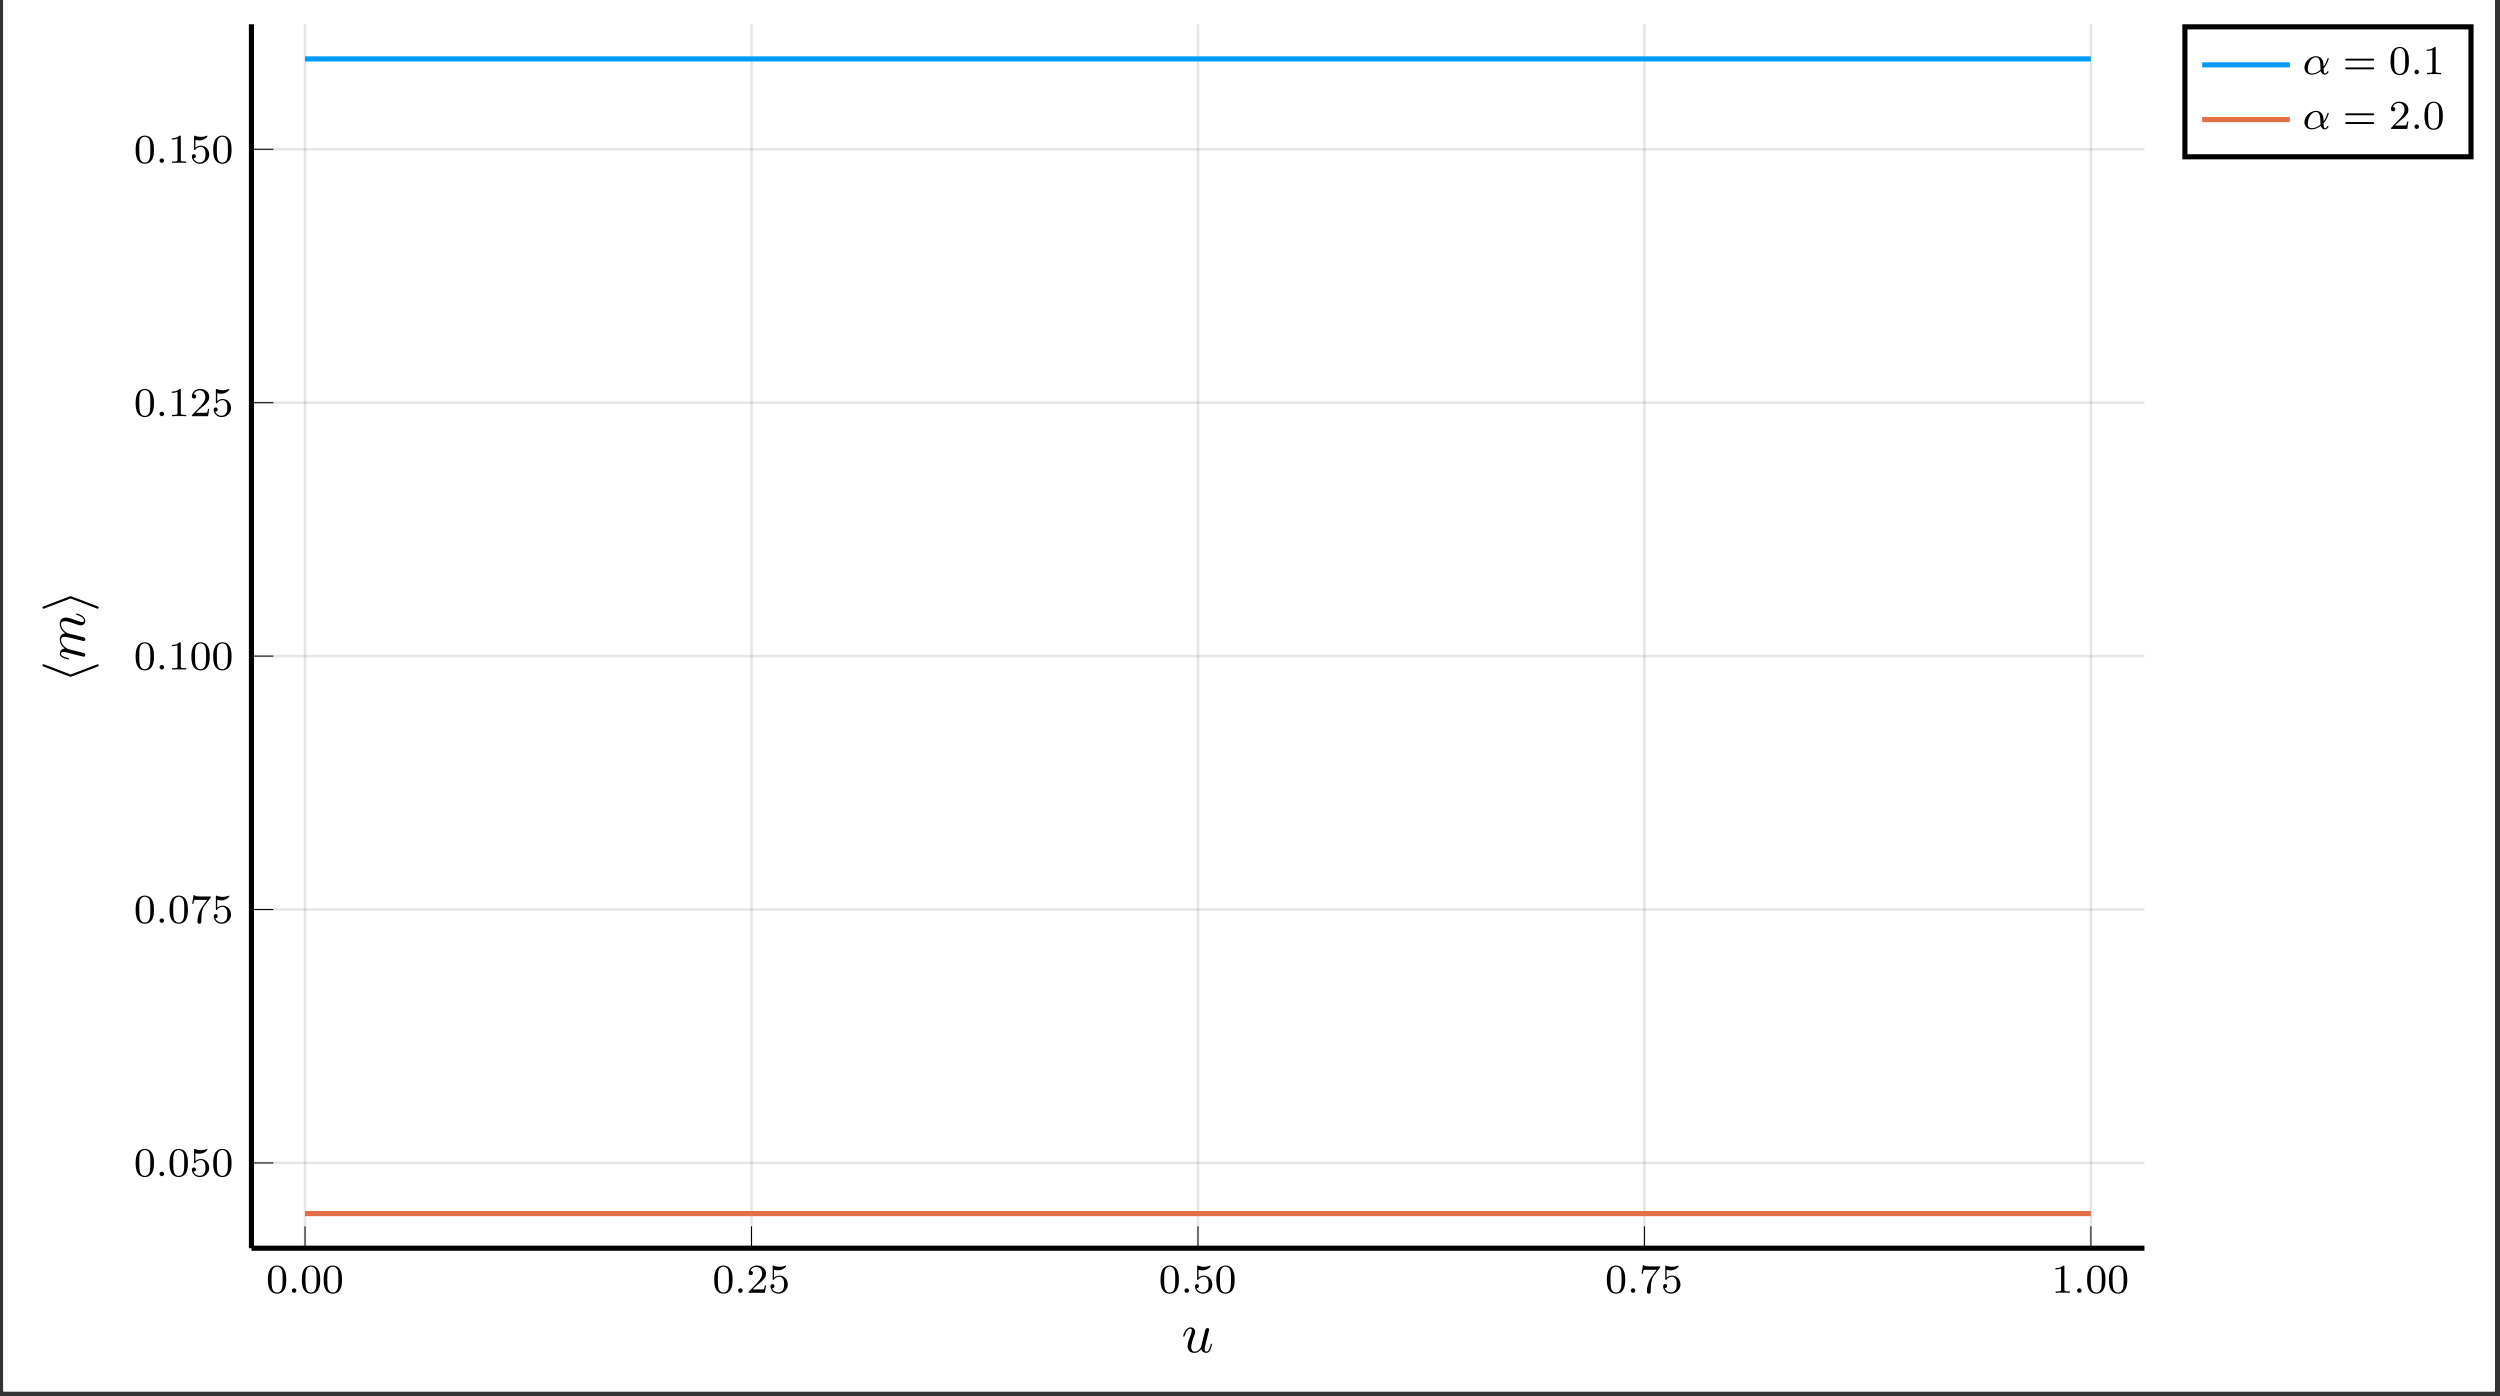<?xml version="1.0" encoding="UTF-8"?>
<svg xmlns="http://www.w3.org/2000/svg" xmlns:xlink="http://www.w3.org/1999/xlink" width="483.653pt" height="270.097pt" viewBox="0 0 483.653 270.097" version="1.2">
<rect x="0" y="0" width="483.653" height="270.097" fill="#333333" stroke="none"/>
<defs>
<g>
<symbol overflow="visible" id="glyph-1683830615897435-0-0">
<path style="stroke:none;" d=""/>
</symbol>
<symbol overflow="visible" id="glyph-1683830615897435-0-1">
<path style="stroke:none;" d="M 3.875 -2.531 C 3.875 -3.375 3.797 -3.891 3.531 -4.406 C 3.188 -5.109 2.547 -5.281 2.109 -5.281 C 1.109 -5.281 0.734 -4.531 0.625 -4.312 C 0.344 -3.734 0.328 -2.938 0.328 -2.531 C 0.328 -2.016 0.344 -1.203 0.734 -0.578 C 1.094 0.016 1.688 0.172 2.109 0.172 C 2.484 0.172 3.172 0.047 3.562 -0.734 C 3.859 -1.312 3.875 -2.016 3.875 -2.531 Z M 2.109 -0.062 C 1.828 -0.062 1.281 -0.188 1.125 -1.016 C 1.031 -1.469 1.031 -2.219 1.031 -2.625 C 1.031 -3.172 1.031 -3.734 1.125 -4.172 C 1.281 -4.984 1.906 -5.062 2.109 -5.062 C 2.375 -5.062 2.922 -4.922 3.078 -4.203 C 3.172 -3.766 3.172 -3.172 3.172 -2.625 C 3.172 -2.156 3.172 -1.438 3.078 -1 C 2.906 -0.172 2.359 -0.062 2.109 -0.062 Z M 2.109 -0.062 "/>
</symbol>
<symbol overflow="visible" id="glyph-1683830615897435-0-2">
<path style="stroke:none;" d="M 2.234 -1.625 C 2.359 -1.734 2.703 -2 2.828 -2.109 C 3.312 -2.562 3.781 -3 3.781 -3.719 C 3.781 -4.672 3 -5.281 2 -5.281 C 1.047 -5.281 0.422 -4.562 0.422 -3.844 C 0.422 -3.453 0.734 -3.406 0.844 -3.406 C 1.016 -3.406 1.25 -3.531 1.25 -3.828 C 1.25 -4.234 0.859 -4.234 0.766 -4.234 C 0.984 -4.812 1.531 -5.016 1.906 -5.016 C 2.656 -5.016 3.031 -4.391 3.031 -3.719 C 3.031 -2.891 2.453 -2.297 1.516 -1.328 L 0.516 -0.297 C 0.422 -0.219 0.422 -0.203 0.422 0 L 3.562 0 L 3.781 -1.422 L 3.547 -1.422 C 3.516 -1.266 3.453 -0.859 3.359 -0.719 C 3.312 -0.656 2.703 -0.656 2.578 -0.656 L 1.172 -0.656 Z M 2.234 -1.625 "/>
</symbol>
<symbol overflow="visible" id="glyph-1683830615897435-0-3">
<path style="stroke:none;" d="M 1.109 -4.453 C 1.219 -4.422 1.531 -4.344 1.859 -4.344 C 2.859 -4.344 3.453 -5.047 3.453 -5.172 C 3.453 -5.25 3.406 -5.281 3.359 -5.281 C 3.344 -5.281 3.328 -5.281 3.266 -5.234 C 2.953 -5.125 2.594 -5.031 2.156 -5.031 C 1.688 -5.031 1.297 -5.141 1.062 -5.234 C 0.969 -5.281 0.953 -5.281 0.953 -5.281 C 0.844 -5.281 0.844 -5.188 0.844 -5.047 L 0.844 -2.719 C 0.844 -2.578 0.844 -2.484 0.969 -2.484 C 1.047 -2.484 1.062 -2.516 1.109 -2.578 C 1.203 -2.703 1.5 -3.109 2.172 -3.109 C 2.625 -3.109 2.828 -2.734 2.906 -2.594 C 3.047 -2.297 3.062 -1.938 3.062 -1.625 C 3.062 -1.328 3.047 -0.906 2.828 -0.562 C 2.672 -0.312 2.359 -0.078 1.938 -0.078 C 1.422 -0.078 0.906 -0.391 0.734 -0.906 C 0.75 -0.906 0.797 -0.906 0.812 -0.906 C 1.031 -0.906 1.203 -1.047 1.203 -1.297 C 1.203 -1.594 0.969 -1.688 0.812 -1.688 C 0.672 -1.688 0.422 -1.609 0.422 -1.266 C 0.422 -0.562 1.047 0.172 1.953 0.172 C 2.938 0.172 3.781 -0.609 3.781 -1.594 C 3.781 -2.516 3.125 -3.328 2.188 -3.328 C 1.781 -3.328 1.406 -3.203 1.109 -2.922 Z M 1.109 -4.453 "/>
</symbol>
<symbol overflow="visible" id="glyph-1683830615897435-0-4">
<path style="stroke:none;" d="M 4.016 -4.828 C 4.094 -4.922 4.094 -4.938 4.094 -5.109 L 2.078 -5.109 C 1.875 -5.109 1.625 -5.125 1.422 -5.141 C 1.016 -5.172 1.016 -5.234 0.984 -5.359 L 0.734 -5.359 L 0.469 -3.688 L 0.719 -3.688 C 0.734 -3.812 0.812 -4.359 0.922 -4.422 C 1.016 -4.453 1.609 -4.453 1.734 -4.453 L 3.406 -4.453 L 2.594 -3.359 C 1.688 -2.156 1.5 -0.906 1.5 -0.281 C 1.5 -0.203 1.5 0.172 1.875 0.172 C 2.25 0.172 2.25 -0.188 2.25 -0.281 L 2.25 -0.672 C 2.25 -1.812 2.438 -2.75 2.828 -3.266 Z M 4.016 -4.828 "/>
</symbol>
<symbol overflow="visible" id="glyph-1683830615897435-0-5">
<path style="stroke:none;" d="M 2.5 -5.062 C 2.5 -5.266 2.469 -5.281 2.266 -5.281 C 1.938 -4.953 1.516 -4.766 0.766 -4.766 L 0.766 -4.516 C 0.969 -4.516 1.406 -4.516 1.859 -4.719 L 1.859 -0.656 C 1.859 -0.359 1.844 -0.266 1.094 -0.266 L 0.812 -0.266 L 0.812 0 C 1.141 -0.031 1.812 -0.031 2.172 -0.031 C 2.531 -0.031 3.219 -0.031 3.547 0 L 3.547 -0.266 L 3.266 -0.266 C 2.516 -0.266 2.5 -0.359 2.5 -0.656 Z M 2.5 -5.062 "/>
</symbol>
<symbol overflow="visible" id="glyph-1683830615897435-0-6">
<path style="stroke:none;" d="M 5.797 -2.641 C 5.922 -2.641 6.078 -2.641 6.078 -2.828 C 6.078 -3.016 5.891 -3.016 5.766 -3.016 L 0.781 -3.016 C 0.656 -3.016 0.469 -3.016 0.469 -2.828 C 0.469 -2.641 0.625 -2.641 0.75 -2.641 Z M 5.766 -0.953 C 5.891 -0.953 6.078 -0.953 6.078 -1.141 C 6.078 -1.328 5.922 -1.328 5.797 -1.328 L 0.75 -1.328 C 0.625 -1.328 0.469 -1.328 0.469 -1.141 C 0.469 -0.953 0.656 -0.953 0.781 -0.953 Z M 5.766 -0.953 "/>
</symbol>
<symbol overflow="visible" id="glyph-1683830615897435-1-0">
<path style="stroke:none;" d=""/>
</symbol>
<symbol overflow="visible" id="glyph-1683830615897435-1-1">
<path style="stroke:none;" d="M 1.609 -0.438 C 1.609 -0.703 1.391 -0.875 1.172 -0.875 C 0.922 -0.875 0.734 -0.672 0.734 -0.438 C 0.734 -0.172 0.953 0 1.172 0 C 1.422 0 1.609 -0.203 1.609 -0.438 Z M 1.609 -0.438 "/>
</symbol>
<symbol overflow="visible" id="glyph-1683830615897435-1-2">
<path style="stroke:none;" d="M 4.047 -1.109 C 4.781 -1.922 5.047 -2.953 5.047 -3.016 C 5.047 -3.094 5 -3.125 4.922 -3.125 C 4.828 -3.125 4.812 -3.094 4.766 -2.922 C 4.547 -2.109 4.078 -1.5 4.047 -1.5 C 4.031 -1.5 4.031 -1.688 4.031 -1.812 C 4.016 -3.219 3.109 -3.5 2.578 -3.5 C 1.453 -3.5 0.344 -2.406 0.344 -1.297 C 0.344 -0.516 0.891 0.078 1.734 0.078 C 2.297 0.078 2.875 -0.125 3.516 -0.594 C 3.688 0.047 4.141 0.078 4.281 0.078 C 4.734 0.078 5 -0.328 5 -0.469 C 5 -0.578 4.906 -0.578 4.875 -0.578 C 4.797 -0.578 4.781 -0.547 4.75 -0.484 C 4.625 -0.156 4.359 -0.141 4.312 -0.141 C 4.203 -0.141 4.078 -0.141 4.047 -1.109 Z M 3.453 -0.844 C 2.891 -0.344 2.219 -0.141 1.766 -0.141 C 1.344 -0.141 0.984 -0.375 0.984 -1.016 C 0.984 -1.297 1.125 -2.109 1.5 -2.641 C 1.812 -3.094 2.234 -3.281 2.562 -3.281 C 3 -3.281 3.25 -2.969 3.344 -2.484 C 3.469 -1.938 3.406 -1.312 3.453 -0.844 Z M 3.453 -0.844 "/>
</symbol>
<symbol overflow="visible" id="glyph-1683830615897435-2-0">
<path style="stroke:none;" d=""/>
</symbol>
<symbol overflow="visible" id="glyph-1683830615897435-2-1">
<path style="stroke:none;" d="M 3.812 -0.609 C 3.922 -0.156 4.312 0.125 4.781 0.125 C 5.156 0.125 5.406 -0.125 5.578 -0.484 C 5.766 -0.875 5.906 -1.531 5.906 -1.562 C 5.906 -1.656 5.812 -1.656 5.781 -1.656 C 5.672 -1.656 5.656 -1.625 5.625 -1.469 C 5.469 -0.859 5.266 -0.125 4.812 -0.125 C 4.578 -0.125 4.469 -0.266 4.469 -0.625 C 4.469 -0.859 4.594 -1.375 4.688 -1.75 L 4.984 -2.922 C 5.031 -3.094 5.141 -3.5 5.172 -3.672 C 5.234 -3.922 5.344 -4.328 5.344 -4.391 C 5.344 -4.594 5.188 -4.688 5.031 -4.688 C 4.969 -4.688 4.688 -4.672 4.594 -4.312 C 4.391 -3.516 3.922 -1.609 3.781 -1.031 C 3.781 -0.984 3.344 -0.125 2.547 -0.125 C 1.984 -0.125 1.875 -0.609 1.875 -1.016 C 1.875 -1.625 2.172 -2.484 2.453 -3.234 C 2.594 -3.562 2.641 -3.703 2.641 -3.922 C 2.641 -4.406 2.297 -4.812 1.75 -4.812 C 0.719 -4.812 0.312 -3.234 0.312 -3.125 C 0.312 -3.016 0.422 -3.016 0.453 -3.016 C 0.547 -3.016 0.562 -3.047 0.625 -3.219 C 0.891 -4.172 1.312 -4.562 1.719 -4.562 C 1.812 -4.562 1.984 -4.562 1.984 -4.203 C 1.984 -3.953 1.875 -3.625 1.812 -3.469 C 1.406 -2.391 1.172 -1.719 1.172 -1.188 C 1.172 -0.156 1.922 0.125 2.516 0.125 C 3.234 0.125 3.625 -0.375 3.812 -0.609 Z M 3.812 -0.609 "/>
</symbol>
<symbol overflow="visible" id="glyph-1683830615897435-3-0">
<path style="stroke:none;" d=""/>
</symbol>
<symbol overflow="visible" id="glyph-1683830615897435-3-1">
<path style="stroke:none;" d="M -7.75 -3.562 C -7.859 -3.625 -7.891 -3.625 -7.938 -3.625 C -8.062 -3.625 -8.156 -3.531 -8.156 -3.406 C -8.156 -3.312 -8.109 -3.234 -7.906 -3.156 L -2.922 -1.25 C -2.844 -1.234 -2.781 -1.203 -2.719 -1.203 C -2.688 -1.203 -2.672 -1.203 -2.531 -1.25 L 2.453 -3.156 C 2.578 -3.203 2.719 -3.25 2.719 -3.406 C 2.719 -3.531 2.625 -3.625 2.5 -3.625 C 2.469 -3.625 2.453 -3.625 2.328 -3.562 L -2.719 -1.641 Z M -7.75 -3.562 "/>
</symbol>
<symbol overflow="visible" id="glyph-1683830615897435-3-2">
<path style="stroke:none;" d="M -2.531 -2.969 C -2.672 -3.016 -2.688 -3.016 -2.719 -3.016 C -2.75 -3.016 -2.766 -3.016 -2.906 -2.969 L -7.906 -1.062 C -8.094 -1 -8.156 -0.938 -8.156 -0.812 C -8.156 -0.703 -8.062 -0.594 -7.938 -0.594 C -7.906 -0.594 -7.891 -0.594 -7.766 -0.656 L -2.719 -2.578 L 2.312 -0.656 C 2.422 -0.594 2.453 -0.594 2.5 -0.594 C 2.625 -0.594 2.719 -0.703 2.719 -0.812 C 2.719 -0.953 2.609 -1 2.5 -1.047 Z M -2.531 -2.969 "/>
</symbol>
<symbol overflow="visible" id="glyph-1683830615897435-4-0">
<path style="stroke:none;" d=""/>
</symbol>
<symbol overflow="visible" id="glyph-1683830615897435-4-1">
<path style="stroke:none;" d="M -0.641 -0.953 C -0.484 -0.922 -0.234 -0.859 -0.172 -0.859 C 0.016 -0.859 0.125 -1.016 0.125 -1.172 C 0.125 -1.312 0.031 -1.5 -0.188 -1.578 C -0.203 -1.594 -0.719 -1.719 -0.984 -1.781 L -1.969 -2.016 C -2.203 -2.094 -2.453 -2.156 -2.703 -2.203 C -2.875 -2.25 -3.203 -2.344 -3.234 -2.344 C -3.578 -2.516 -4.562 -3.094 -4.562 -4.125 C -4.562 -4.609 -4.172 -4.703 -3.812 -4.703 C -3.531 -4.703 -3.234 -4.625 -2.906 -4.547 L -1.641 -4.234 L -0.812 -4.031 C -0.594 -3.984 -0.234 -3.875 -0.172 -3.875 C 0.016 -3.875 0.125 -4.031 0.125 -4.203 C 0.125 -4.531 -0.156 -4.594 -0.5 -4.688 C -1.109 -4.844 -2.703 -5.234 -3.125 -5.344 C -3.266 -5.375 -4.562 -5.953 -4.562 -7.141 C -4.562 -7.609 -4.203 -7.719 -3.812 -7.719 C -3.188 -7.719 -1.953 -7.266 -1.375 -7.047 C -1.109 -6.953 -0.984 -6.906 -0.766 -6.906 C -0.266 -6.906 0.125 -7.281 0.125 -7.797 C 0.125 -8.812 -1.469 -9.219 -1.562 -9.219 C -1.656 -9.219 -1.656 -9.125 -1.656 -9.094 C -1.656 -8.984 -1.625 -8.984 -1.469 -8.922 C -0.891 -8.766 -0.125 -8.422 -0.125 -7.812 C -0.125 -7.641 -0.234 -7.562 -0.484 -7.562 C -0.75 -7.562 -1.016 -7.656 -1.25 -7.75 C -1.812 -7.953 -3.016 -8.422 -3.641 -8.422 C -4.344 -8.422 -4.812 -7.984 -4.812 -7.172 C -4.812 -6.344 -4.328 -5.797 -3.75 -5.391 C -3.891 -5.391 -4.266 -5.344 -4.531 -5.047 C -4.75 -4.781 -4.812 -4.422 -4.812 -4.156 C -4.812 -3.172 -4.109 -2.641 -3.859 -2.453 C -4.484 -2.406 -4.812 -1.953 -4.812 -1.453 C -4.812 -0.953 -4.375 -0.75 -4.188 -0.656 C -3.812 -0.453 -3.172 -0.312 -3.125 -0.312 C -3.016 -0.312 -3.016 -0.422 -3.016 -0.453 C -3.016 -0.547 -3.031 -0.562 -3.266 -0.625 C -4.047 -0.812 -4.562 -1.031 -4.562 -1.422 C -4.562 -1.594 -4.484 -1.766 -4.062 -1.766 C -3.844 -1.766 -3.719 -1.734 -3.156 -1.594 Z M -0.641 -0.953 "/>
</symbol>
</g>
<clipPath id="clip-1683830615897435-1">
  <path d="M 0.633 0 L 482.676 0 L 482.676 269.195 L 0.633 269.195 Z M 0.633 0 "/>
</clipPath>
</defs>
<g id="surface1">
<g clip-path="url(#clip-1683830615897435-1)" clip-rule="nonzero">
<path style=" stroke:none;fill-rule:nonzero;fill:rgb(100%,100%,100%);fill-opacity:1;" d="M 0.633 269.195 L 482.676 269.195 L 482.676 0 L 0.633 0 Z M 0.633 269.195 "/>
<path style=" stroke:none;fill-rule:nonzero;fill:rgb(100%,100%,100%);fill-opacity:1;" d="M 0.633 269.199 L 0.633 0 L 482.68 0 L 482.68 269.199 Z M 0.633 269.199 "/>
</g>
<path style=" stroke:none;fill-rule:nonzero;fill:rgb(100%,100%,100%);fill-opacity:1;" d="M 48.645 241.48 L 414.75 241.48 L 414.75 4.773 L 48.645 4.773 Z M 48.645 241.48 "/>
<path style="fill:none;stroke-width:0.498;stroke-linecap:butt;stroke-linejoin:miter;stroke:rgb(0%,0%,0%);stroke-opacity:0.1;stroke-miterlimit:10;" d="M 10.397 0.001 L 10.397 237.5 M 97.03 0.001 L 97.03 237.5 M 183.666 0.001 L 183.666 237.5 M 270.298 0.001 L 270.298 237.5 M 356.935 0.001 L 356.935 237.5 " transform="matrix(0.997,0,0,-0.997,48.645,241.482)"/>
<path style="fill:none;stroke-width:0.498;stroke-linecap:butt;stroke-linejoin:miter;stroke:rgb(0%,0%,0%);stroke-opacity:0.1;stroke-miterlimit:10;" d="M -0.001 16.549 L 367.329 16.549 M -0.001 65.72 L 367.329 65.72 M -0.001 114.896 L 367.329 114.896 M -0.001 164.067 L 367.329 164.067 M -0.001 213.243 L 367.329 213.243 " transform="matrix(0.997,0,0,-0.997,48.645,241.482)"/>
<path style="fill:none;stroke-width:0.199;stroke-linecap:butt;stroke-linejoin:miter;stroke:rgb(0%,0%,0%);stroke-opacity:1;stroke-miterlimit:10;" d="M 10.397 0.001 L 10.397 4.254 M 97.03 0.001 L 97.03 4.254 M 183.666 0.001 L 183.666 4.254 M 270.298 0.001 L 270.298 4.254 M 356.935 0.001 L 356.935 4.254 " transform="matrix(0.997,0,0,-0.997,48.645,241.482)"/>
<path style="fill:none;stroke-width:0.199;stroke-linecap:butt;stroke-linejoin:miter;stroke:rgb(0%,0%,0%);stroke-opacity:1;stroke-miterlimit:10;" d="M -0.001 16.549 L 4.252 16.549 M -0.001 65.72 L 4.252 65.72 M -0.001 114.896 L 4.252 114.896 M -0.001 164.067 L 4.252 164.067 M -0.001 213.243 L 4.252 213.243 " transform="matrix(0.997,0,0,-0.997,48.645,241.482)"/>
<path style="fill:none;stroke-width:0.996;stroke-linecap:butt;stroke-linejoin:miter;stroke:rgb(0%,0%,0%);stroke-opacity:1;stroke-miterlimit:10;" d="M -0.001 0.001 L 367.329 0.001 " transform="matrix(0.997,0,0,-0.997,48.645,241.482)"/>
<path style="fill:none;stroke-width:0.996;stroke-linecap:butt;stroke-linejoin:miter;stroke:rgb(0%,0%,0%);stroke-opacity:1;stroke-miterlimit:10;" d="M -0.001 0.001 L -0.001 237.5 " transform="matrix(0.997,0,0,-0.997,48.645,241.482)"/>
<g style="fill:rgb(0%,0%,0%);fill-opacity:1;">
  <use xlink:href="#glyph-1683830615897435-0-1" x="51.504" y="250.109"/>
</g>
<g style="fill:rgb(0%,0%,0%);fill-opacity:1;">
  <use xlink:href="#glyph-1683830615897435-1-1" x="55.724" y="250.109"/>
</g>
<g style="fill:rgb(0%,0%,0%);fill-opacity:1;">
  <use xlink:href="#glyph-1683830615897435-0-1" x="58.069" y="250.109"/>
  <use xlink:href="#glyph-1683830615897435-0-1" x="62.289" y="250.109"/>
</g>
<g style="fill:rgb(0%,0%,0%);fill-opacity:1;">
  <use xlink:href="#glyph-1683830615897435-0-1" x="137.848" y="250.109"/>
</g>
<g style="fill:rgb(0%,0%,0%);fill-opacity:1;">
  <use xlink:href="#glyph-1683830615897435-1-1" x="142.068" y="250.109"/>
</g>
<g style="fill:rgb(0%,0%,0%);fill-opacity:1;">
  <use xlink:href="#glyph-1683830615897435-0-2" x="144.413" y="250.109"/>
  <use xlink:href="#glyph-1683830615897435-0-3" x="148.634" y="250.109"/>
</g>
<g style="fill:rgb(0%,0%,0%);fill-opacity:1;">
  <use xlink:href="#glyph-1683830615897435-0-1" x="224.192" y="250.109"/>
</g>
<g style="fill:rgb(0%,0%,0%);fill-opacity:1;">
  <use xlink:href="#glyph-1683830615897435-1-1" x="228.412" y="250.109"/>
</g>
<g style="fill:rgb(0%,0%,0%);fill-opacity:1;">
  <use xlink:href="#glyph-1683830615897435-0-3" x="230.758" y="250.109"/>
  <use xlink:href="#glyph-1683830615897435-0-1" x="234.978" y="250.109"/>
</g>
<g style="fill:rgb(0%,0%,0%);fill-opacity:1;">
  <use xlink:href="#glyph-1683830615897435-0-1" x="310.537" y="250.109"/>
</g>
<g style="fill:rgb(0%,0%,0%);fill-opacity:1;">
  <use xlink:href="#glyph-1683830615897435-1-1" x="314.757" y="250.109"/>
</g>
<g style="fill:rgb(0%,0%,0%);fill-opacity:1;">
  <use xlink:href="#glyph-1683830615897435-0-4" x="317.102" y="250.109"/>
  <use xlink:href="#glyph-1683830615897435-0-3" x="321.322" y="250.109"/>
</g>
<g style="fill:rgb(0%,0%,0%);fill-opacity:1;">
  <use xlink:href="#glyph-1683830615897435-0-5" x="396.881" y="250.109"/>
</g>
<g style="fill:rgb(0%,0%,0%);fill-opacity:1;">
  <use xlink:href="#glyph-1683830615897435-1-1" x="401.102" y="250.109"/>
</g>
<g style="fill:rgb(0%,0%,0%);fill-opacity:1;">
  <use xlink:href="#glyph-1683830615897435-0-1" x="403.446" y="250.109"/>
  <use xlink:href="#glyph-1683830615897435-0-1" x="407.667" y="250.109"/>
</g>
<g style="fill:rgb(0%,0%,0%);fill-opacity:1;">
  <use xlink:href="#glyph-1683830615897435-0-1" x="25.912" y="227.55"/>
</g>
<g style="fill:rgb(0%,0%,0%);fill-opacity:1;">
  <use xlink:href="#glyph-1683830615897435-1-1" x="30.132" y="227.55"/>
</g>
<g style="fill:rgb(0%,0%,0%);fill-opacity:1;">
  <use xlink:href="#glyph-1683830615897435-0-1" x="32.476" y="227.55"/>
  <use xlink:href="#glyph-1683830615897435-0-3" x="36.697" y="227.55"/>
  <use xlink:href="#glyph-1683830615897435-0-1" x="40.917" y="227.55"/>
</g>
<g style="fill:rgb(0%,0%,0%);fill-opacity:1;">
  <use xlink:href="#glyph-1683830615897435-0-1" x="25.912" y="178.541"/>
</g>
<g style="fill:rgb(0%,0%,0%);fill-opacity:1;">
  <use xlink:href="#glyph-1683830615897435-1-1" x="30.132" y="178.541"/>
</g>
<g style="fill:rgb(0%,0%,0%);fill-opacity:1;">
  <use xlink:href="#glyph-1683830615897435-0-1" x="32.476" y="178.541"/>
  <use xlink:href="#glyph-1683830615897435-0-4" x="36.697" y="178.541"/>
  <use xlink:href="#glyph-1683830615897435-0-3" x="40.917" y="178.541"/>
</g>
<g style="fill:rgb(0%,0%,0%);fill-opacity:1;">
  <use xlink:href="#glyph-1683830615897435-0-1" x="25.912" y="129.531"/>
</g>
<g style="fill:rgb(0%,0%,0%);fill-opacity:1;">
  <use xlink:href="#glyph-1683830615897435-1-1" x="30.132" y="129.531"/>
</g>
<g style="fill:rgb(0%,0%,0%);fill-opacity:1;">
  <use xlink:href="#glyph-1683830615897435-0-5" x="32.476" y="129.531"/>
  <use xlink:href="#glyph-1683830615897435-0-1" x="36.697" y="129.531"/>
  <use xlink:href="#glyph-1683830615897435-0-1" x="40.917" y="129.531"/>
</g>
<g style="fill:rgb(0%,0%,0%);fill-opacity:1;">
  <use xlink:href="#glyph-1683830615897435-0-1" x="25.912" y="80.522"/>
</g>
<g style="fill:rgb(0%,0%,0%);fill-opacity:1;">
  <use xlink:href="#glyph-1683830615897435-1-1" x="30.132" y="80.522"/>
</g>
<g style="fill:rgb(0%,0%,0%);fill-opacity:1;">
  <use xlink:href="#glyph-1683830615897435-0-5" x="32.476" y="80.522"/>
  <use xlink:href="#glyph-1683830615897435-0-2" x="36.697" y="80.522"/>
  <use xlink:href="#glyph-1683830615897435-0-3" x="40.917" y="80.522"/>
</g>
<g style="fill:rgb(0%,0%,0%);fill-opacity:1;">
  <use xlink:href="#glyph-1683830615897435-0-1" x="25.912" y="31.513"/>
</g>
<g style="fill:rgb(0%,0%,0%);fill-opacity:1;">
  <use xlink:href="#glyph-1683830615897435-1-1" x="30.132" y="31.513"/>
</g>
<g style="fill:rgb(0%,0%,0%);fill-opacity:1;">
  <use xlink:href="#glyph-1683830615897435-0-5" x="32.476" y="31.513"/>
  <use xlink:href="#glyph-1683830615897435-0-3" x="36.697" y="31.513"/>
  <use xlink:href="#glyph-1683830615897435-0-1" x="40.917" y="31.513"/>
</g>
<path style="fill:none;stroke-width:0.996;stroke-linecap:butt;stroke-linejoin:miter;stroke:rgb(0%,60.559%,97.87%);stroke-opacity:1;stroke-miterlimit:10;" d="M 10.397 230.778 L 356.935 230.778 " transform="matrix(0.997,0,0,-0.997,48.645,241.482)"/>
<path style="fill:none;stroke-width:0.996;stroke-linecap:butt;stroke-linejoin:miter;stroke:rgb(88.889%,43.559%,27.809%);stroke-opacity:1;stroke-miterlimit:10;" d="M 10.397 6.723 L 356.935 6.723 " transform="matrix(0.997,0,0,-0.997,48.645,241.482)"/>
<g style="fill:rgb(0%,0%,0%);fill-opacity:1;">
  <use xlink:href="#glyph-1683830615897435-2-1" x="228.583" y="261.608"/>
</g>
<g style="fill:rgb(0%,0%,0%);fill-opacity:1;">
  <use xlink:href="#glyph-1683830615897435-3-1" x="16.376" y="132.13"/>
</g>
<g style="fill:rgb(0%,0%,0%);fill-opacity:1;">
  <use xlink:href="#glyph-1683830615897435-4-1" x="16.376" y="127.901"/>
</g>
<g style="fill:rgb(0%,0%,0%);fill-opacity:1;">
  <use xlink:href="#glyph-1683830615897435-3-2" x="16.376" y="118.355"/>
</g>
<path style="fill-rule:nonzero;fill:rgb(100%,100%,100%);fill-opacity:1;stroke-width:0.996;stroke-linecap:butt;stroke-linejoin:miter;stroke:rgb(0%,0%,0%);stroke-opacity:1;stroke-miterlimit:10;" d="M 375.175 211.785 L 430.692 211.785 L 430.692 237.002 L 375.175 237.002 Z M 375.175 211.785 " transform="matrix(0.997,0,0,-0.997,48.645,241.482)"/>
<path style="fill:none;stroke-width:0.996;stroke-linecap:butt;stroke-linejoin:miter;stroke:rgb(0%,60.559%,97.87%);stroke-opacity:1;stroke-miterlimit:10;" d="M -0.002 0.001 L 17.008 0.001 " transform="matrix(0.997,0,0,-0.997,426.041,12.548)"/>
<g style="fill:rgb(0%,0%,0%);fill-opacity:1;">
  <use xlink:href="#glyph-1683830615897435-1-2" x="445.475" y="14.363"/>
</g>
<g style="fill:rgb(0%,0%,0%);fill-opacity:1;">
  <use xlink:href="#glyph-1683830615897435-0-6" x="453.24" y="14.363"/>
</g>
<g style="fill:rgb(0%,0%,0%);fill-opacity:1;">
  <use xlink:href="#glyph-1683830615897435-0-1" x="462.148" y="14.363"/>
</g>
<g style="fill:rgb(0%,0%,0%);fill-opacity:1;">
  <use xlink:href="#glyph-1683830615897435-1-1" x="466.369" y="14.363"/>
</g>
<g style="fill:rgb(0%,0%,0%);fill-opacity:1;">
  <use xlink:href="#glyph-1683830615897435-0-5" x="468.713" y="14.363"/>
</g>
<path style="fill:none;stroke-width:0.996;stroke-linecap:butt;stroke-linejoin:miter;stroke:rgb(88.889%,43.559%,27.809%);stroke-opacity:1;stroke-miterlimit:10;" d="M -0.002 -0 L 17.008 -0 " transform="matrix(0.997,0,0,-0.997,426.041,23.129)"/>
<g style="fill:rgb(0%,0%,0%);fill-opacity:1;">
  <use xlink:href="#glyph-1683830615897435-1-2" x="445.475" y="24.944"/>
</g>
<g style="fill:rgb(0%,0%,0%);fill-opacity:1;">
  <use xlink:href="#glyph-1683830615897435-0-6" x="453.24" y="24.944"/>
</g>
<g style="fill:rgb(0%,0%,0%);fill-opacity:1;">
  <use xlink:href="#glyph-1683830615897435-0-2" x="462.148" y="24.944"/>
</g>
<g style="fill:rgb(0%,0%,0%);fill-opacity:1;">
  <use xlink:href="#glyph-1683830615897435-1-1" x="466.369" y="24.944"/>
</g>
<g style="fill:rgb(0%,0%,0%);fill-opacity:1;">
  <use xlink:href="#glyph-1683830615897435-0-1" x="468.713" y="24.944"/>
</g>
</g>
</svg>

